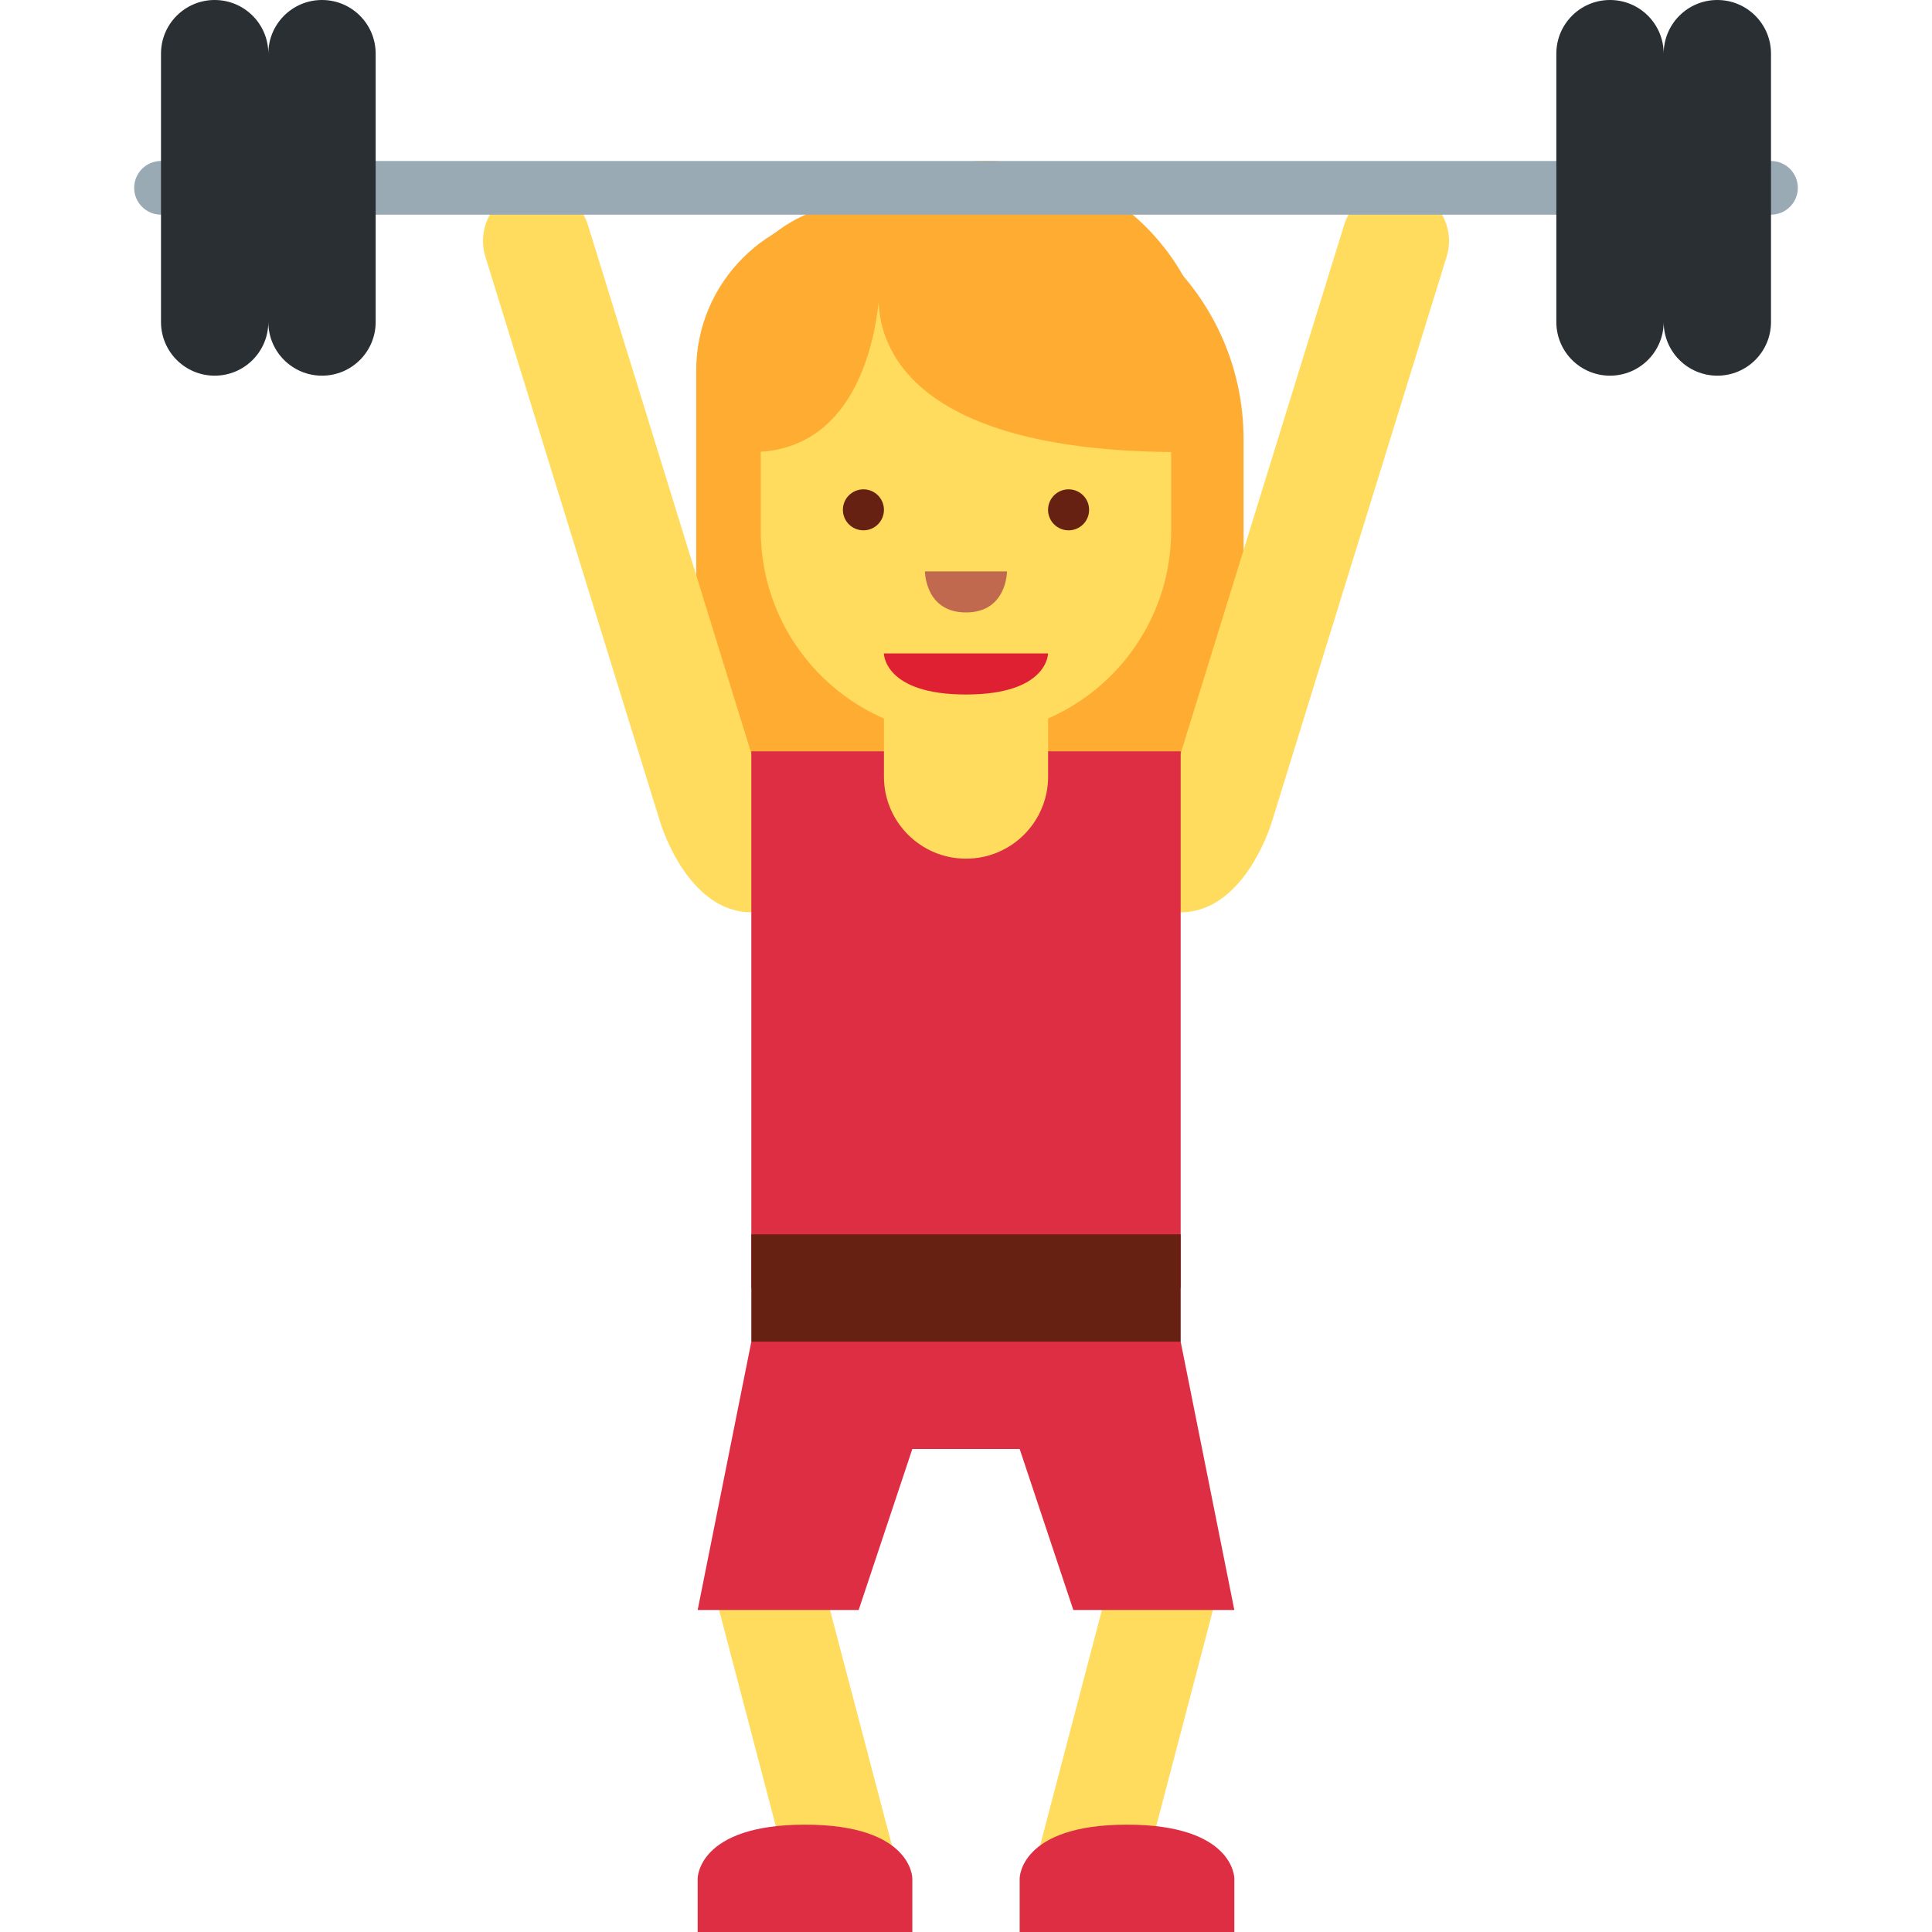 <svg xmlns="http://www.w3.org/2000/svg" xmlns:svg="http://www.w3.org/2000/svg" id="svg2" enable-background="new 0 0 45 45" version="1.1" viewBox="0 0 45 45" xml:space="preserve"><defs id="defs6"><clipPath id="clipPath16" clipPathUnits="userSpaceOnUse"><path id="path18" d="M 0,36 36,36 36,0 0,0 0,36 Z"/></clipPath></defs><g id="g10" transform="matrix(1.25,0,0,-1.25,0,45)"><g id="g12"><g id="g14" clip-path="url(#clipPath16)"><g id="g20" transform="translate(18.497,32.492)"><path id="path22" fill="#ffac33" fill-opacity="1" fill-rule="nonzero" stroke="none" d="m 0,0 c -0.731,0 -1.421,-0.173 -2.037,-0.472 -0.167,0.029 -0.338,0.047 -0.513,0.047 -1.643,0 -2.975,-1.332 -2.975,-2.975 l 0,-5.1 0.007,0 c 0.078,-2.749 2.326,-4.954 5.093,-4.954 2.767,0 5.015,2.205 5.093,4.954 l 0.007,0 0,3.825 C 4.675,-2.093 2.582,0 0,0"/></g><g id="g24" transform="translate(14.778,0.746)"><path id="path26" fill="#ffdc5d" fill-opacity="1" fill-rule="nonzero" stroke="none" d="m 0,0 c 0.141,-0.534 0.687,-0.854 1.222,-0.713 0.534,0.141 0.853,0.687 0.714,1.222 L 0.41,6.312 C 0.27,6.846 -0.276,7.165 -0.811,7.024 -1.345,6.885 -1.664,6.338 -1.523,5.804 L 0,0 Z"/></g><g id="g28" transform="translate(19.287,1.254)"><path id="path30" fill="#ffdc5d" fill-opacity="1" fill-rule="nonzero" stroke="none" d="m 0,0 c -0.141,-0.534 0.178,-1.08 0.713,-1.221 0.535,-0.14 1.081,0.178 1.222,0.713 L 3.459,5.295 C 3.6,5.83 3.28,6.377 2.746,6.517 2.211,6.657 1.665,6.338 1.524,5.804 L 0,0 Z"/></g><g id="g32" transform="translate(14.205,21.296)"><path id="path34" fill="#ffdc5d" fill-opacity="1" fill-rule="nonzero" stroke="none" d="m 0,0 c 0.163,-0.528 -0.205,-2.296 -0.205,-2.296 -1,0 -1.543,1.177 -1.706,1.705 L -5.16,9.918 c -0.163,0.528 0.132,1.088 0.66,1.251 0.527,0.163 1.087,-0.132 1.251,-0.66 L 0,0 Z"/></g><g id="g36" transform="translate(21.795,21.296)"><path id="path38" fill="#ffdc5d" fill-opacity="1" fill-rule="nonzero" stroke="none" d="m 0,0 c -0.163,-0.528 0.205,-2.296 0.205,-2.296 1,0 1.543,1.177 1.705,1.705 L 5.16,9.918 C 5.323,10.446 5.027,11.006 4.5,11.169 3.973,11.332 3.412,11.037 3.25,10.509 L 0,0 Z"/></g><g id="g40" transform="translate(18.382,33)"><path id="path42" fill="#ffac33" fill-opacity="1" fill-rule="nonzero" stroke="none" d="m 0,0 c -0.907,0 -1.745,-0.29 -2.432,-0.778 -1.412,-0.074 -2.539,-1.233 -2.539,-2.663 0,-1.179 0.006,-2.664 1.559,-3.218 0.763,-1.06 2.005,-1.753 3.412,-1.753 2.323,0 4.206,1.883 4.206,4.206 C 4.206,-1.883 2.323,0 0,0"/></g><g id="g44" transform="translate(19,13)"><path id="path46" fill="#dd2e44" fill-opacity="1" fill-rule="nonzero" stroke="none" d="m 0,0 -2,0 -3,-2 -1,-5 3,0 1,3 2,0 1,-3 3,0 -1,5 -3,2 z"/></g><g id="g48" transform="translate(13,0)"><path id="path50" fill="#dd2e44" fill-opacity="1" fill-rule="nonzero" stroke="none" d="M 0,0 0,1 C 0,1 0,2 2,2 4,2 4,1 4,1 L 4,0 0,0 Z"/></g><g id="g52" transform="translate(19,0)"><path id="path54" fill="#dd2e44" fill-opacity="1" fill-rule="nonzero" stroke="none" d="M 0,0 0,1 C 0,1 0,2 2,2 4,2 4,1 4,1 L 4,0 0,0 Z"/></g><g id="g56" transform="translate(22,22)"><path id="path58" fill="#dd2e44" fill-opacity="1" fill-rule="nonzero" stroke="none" d="m 0,0 -2,0 -4,0 -2,0 0,-3 0,-7 8,0 0,7 0,3 z"/></g><g id="g60" transform="translate(16.471,23.588)"><path id="path62" fill="#ffdc5d" fill-opacity="1" fill-rule="nonzero" stroke="none" d="m 0,0 0,-2.059 c 0,-0.845 0.685,-1.529 1.529,-1.529 0.845,0 1.53,0.684 1.53,1.529 L 3.059,0 0,0 Z"/></g><g id="g64" transform="translate(21.823,30.706)"><path id="path66" fill="#ffdc5d" fill-opacity="1" fill-rule="nonzero" stroke="none" d="m 0,0 -7.647,0 0,-4.588 0,-0.001 c 0,-2.112 1.712,-3.823 3.824,-3.823 2.112,0 3.823,1.711 3.823,3.823 L 0,-4.588 0,0 Z"/></g><g id="g68" transform="translate(16.4,30.777)"><path id="path70" fill="#ffac33" fill-opacity="1" fill-rule="nonzero" stroke="none" d="m 0,0 -2.4,0 0,-3.201 c 1.866,0 2.279,1.93 2.372,2.791 C 0.003,-1.271 0.624,-3.201 5.6,-3.201 L 5.6,0 0,0 Z"/></g><g id="g72" transform="translate(19.529,23.824)"><path id="path74" fill="#df1f32" fill-opacity="1" fill-rule="nonzero" stroke="none" d="m 0,0 -1.529,0 -1.53,0 c 0,0 0,-0.765 1.53,-0.765 C 0,-0.765 0,0 0,0"/></g><g id="g76" transform="translate(16.471,26.5)"><path id="path78" fill="#662113" fill-opacity="1" fill-rule="nonzero" stroke="none" d="m 0,0 c 0,-0.211 -0.171,-0.382 -0.382,-0.382 -0.212,0 -0.383,0.171 -0.383,0.382 0,0.211 0.171,0.382 0.383,0.382 C -0.171,0.382 0,0.211 0,0"/></g><g id="g80" transform="translate(20.294,26.5)"><path id="path82" fill="#662113" fill-opacity="1" fill-rule="nonzero" stroke="none" d="m 0,0 c 0,-0.211 -0.171,-0.382 -0.382,-0.382 -0.212,0 -0.383,0.171 -0.383,0.382 0,0.211 0.171,0.382 0.383,0.382 C -0.171,0.382 0,0.211 0,0"/></g><g id="g84" transform="translate(17.235,25.353)"><path id="path86" fill="#c1694f" fill-opacity="1" fill-rule="nonzero" stroke="none" d="m 0,0 0.765,0 0.764,0 c 0,0 0,-0.765 -0.764,-0.765 C 0,-0.765 0,0 0,0"/></g><path id="path88" fill="#662113" fill-opacity="1" fill-rule="nonzero" stroke="none" d="m 22,11 -8,0 0,2 8,0 0,-2 z"/><g id="g90" transform="translate(33.5,32.5)"><path id="path92" fill="#99aab5" fill-opacity="1" fill-rule="nonzero" stroke="none" d="m 0,0 c 0,-0.276 -0.224,-0.5 -0.5,-0.5 l -30,0 c -0.276,0 -0.5,0.224 -0.5,0.5 0,0.276 0.224,0.5 0.5,0.5 l 30,0 C -0.224,0.5 0,0.276 0,0"/></g><g id="g94" transform="translate(32,36)"><path id="path96" fill="#292f33" fill-opacity="1" fill-rule="nonzero" stroke="none" d="m 0,0 c -0.553,0 -1,-0.448 -1,-1 0,0.552 -0.447,1 -1,1 -0.553,0 -1,-0.448 -1,-1 l 0,-5 c 0,-0.552 0.447,-1 1,-1 0.553,0 1,0.448 1,1 0,-0.552 0.447,-1 1,-1 0.553,0 1,0.448 1,1 l 0,5 C 1,-0.448 0.553,0 0,0"/></g><g id="g98" transform="translate(6,36)"><path id="path100" fill="#292f33" fill-opacity="1" fill-rule="nonzero" stroke="none" d="m 0,0 c -0.553,0 -1,-0.448 -1,-1 0,0.552 -0.447,1 -1,1 -0.553,0 -1,-0.448 -1,-1 l 0,-5 c 0,-0.552 0.447,-1 1,-1 0.553,0 1,0.448 1,1 0,-0.552 0.447,-1 1,-1 0.553,0 1,0.448 1,1 l 0,5 C 1,-0.448 0.553,0 0,0"/></g></g></g></g></svg>